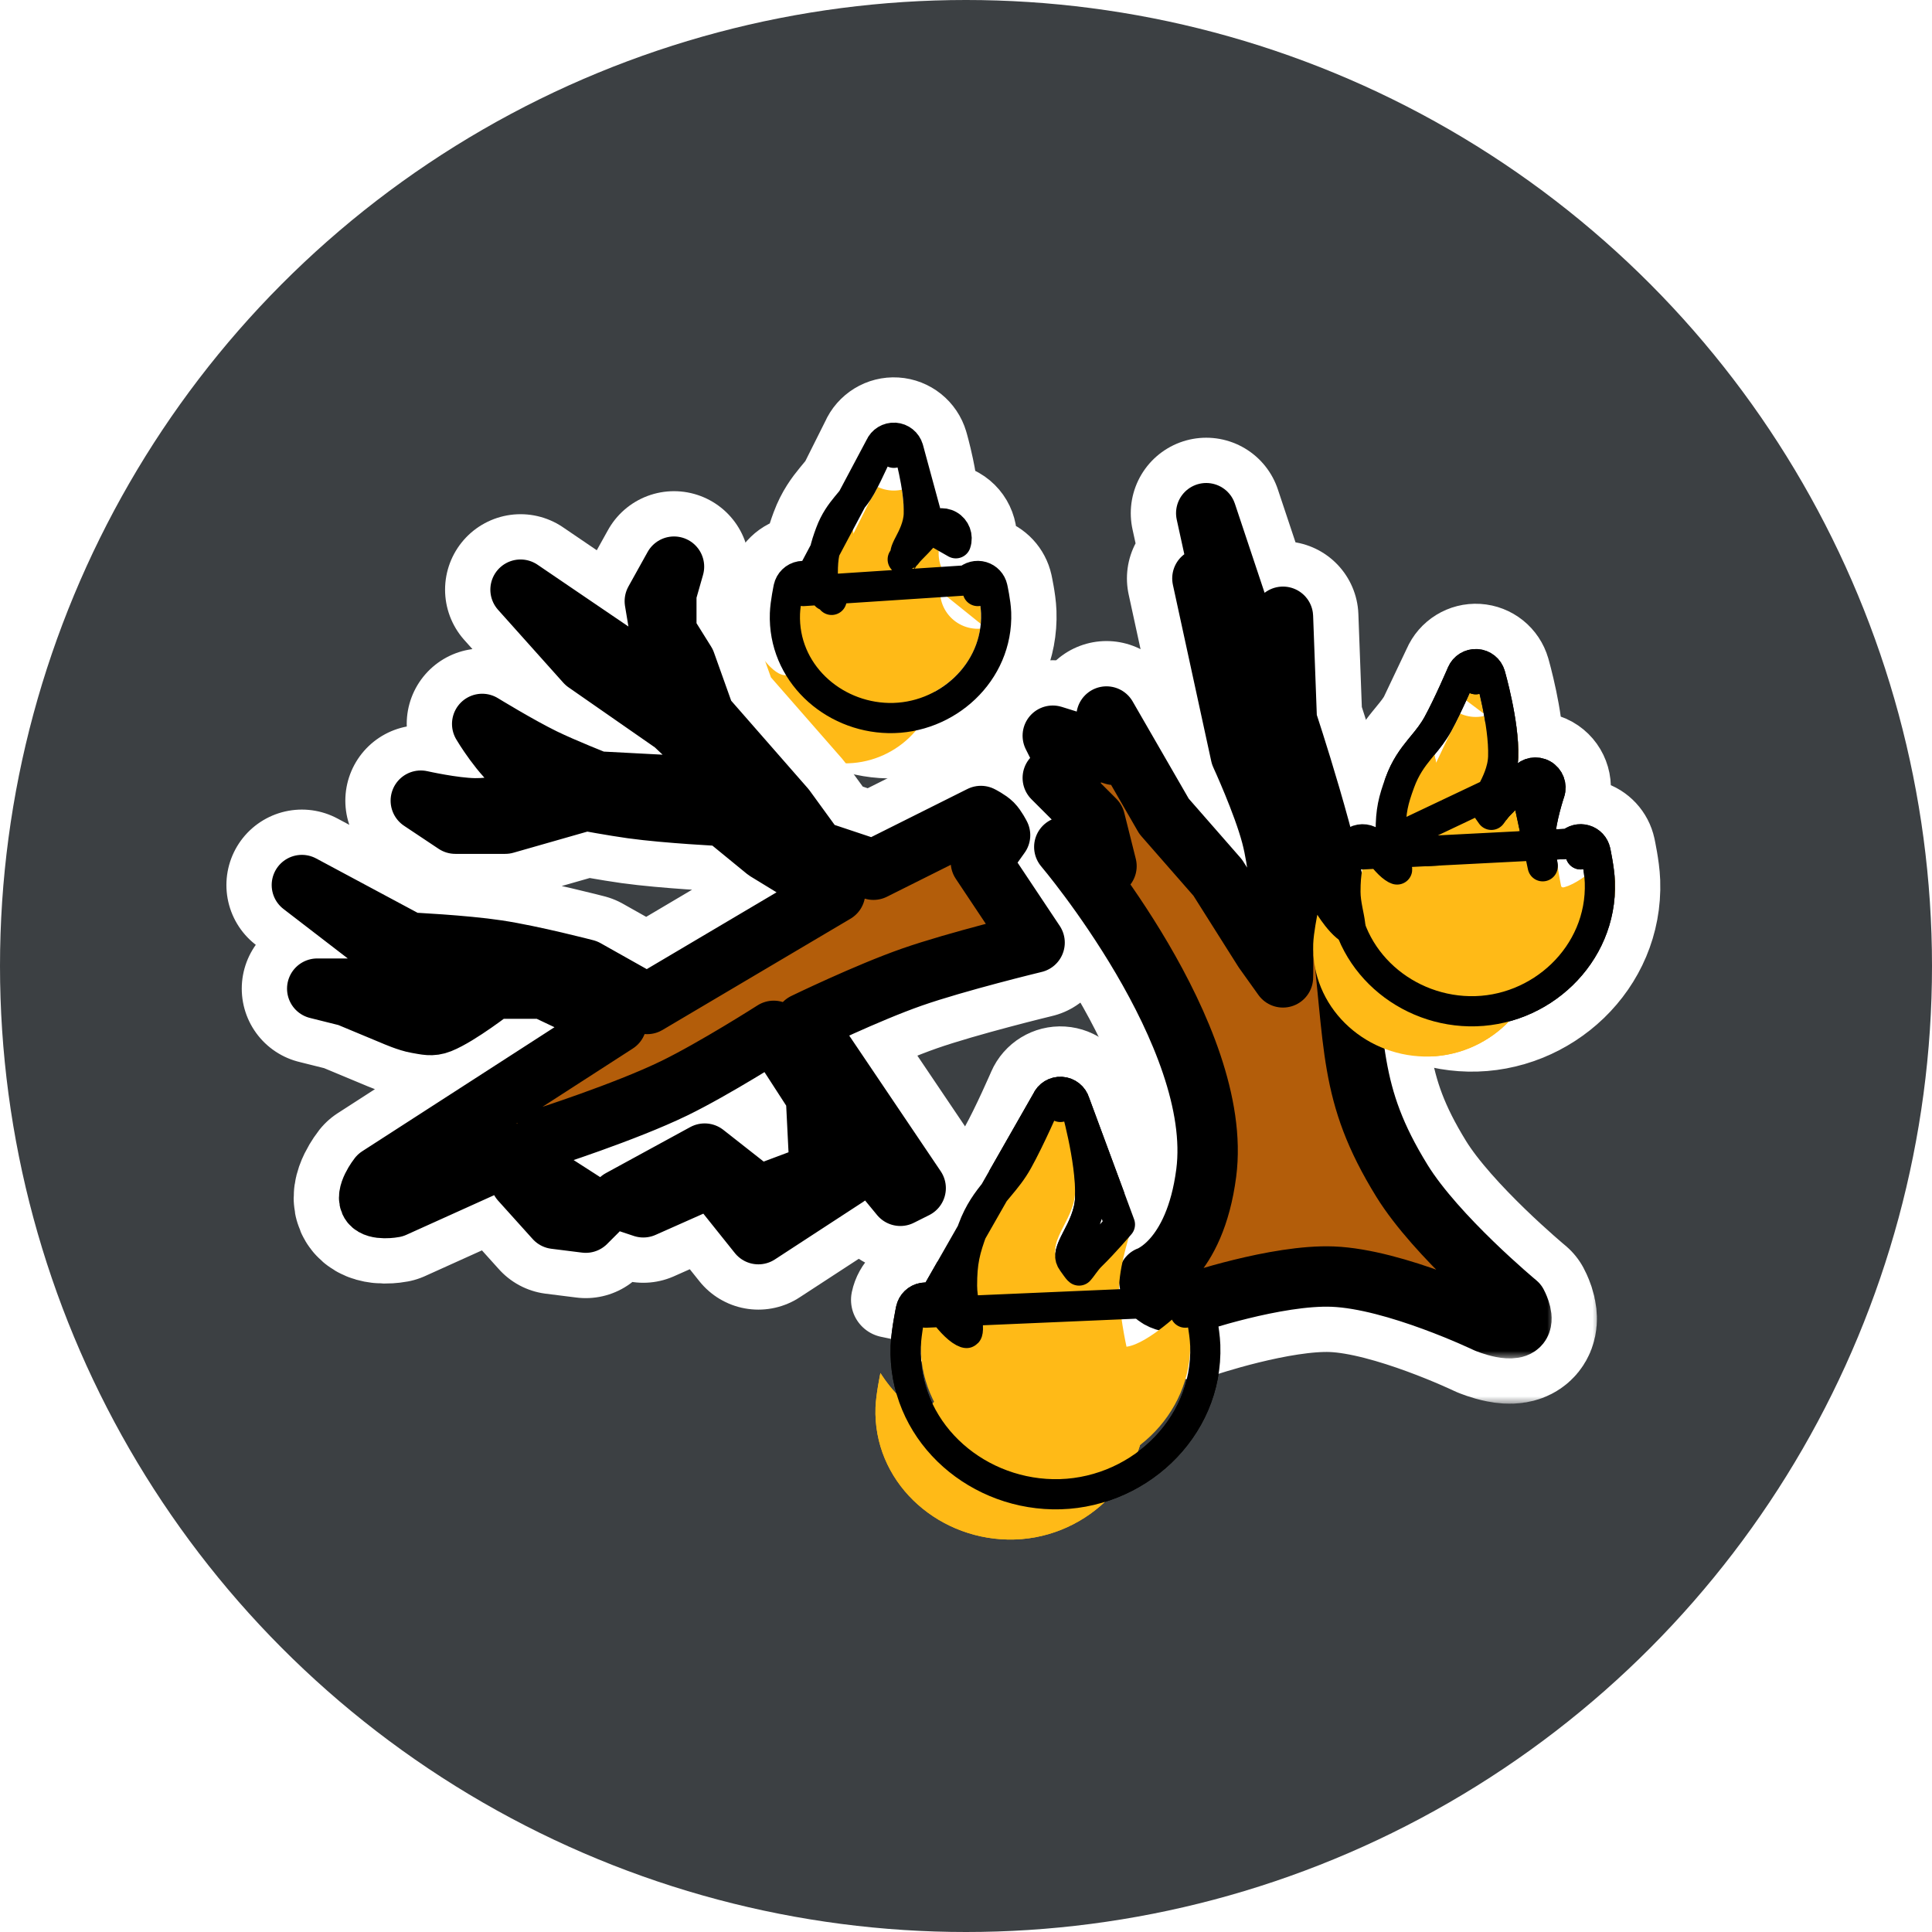 <svg width="128" height="128" viewBox="0 0 128 128" fill="none" xmlns="http://www.w3.org/2000/svg">
<circle cx="64" cy="64" r="64" fill="#3C4043"/>
<path d="M61.33 86.628L58.882 86.119C59.091 85.115 59.892 84.341 60.901 84.165C61.364 84.085 61.827 84.137 62.245 84.302C62.263 83.702 62.316 83.156 62.429 82.596C62.571 81.89 62.79 81.25 63.041 80.57C63.543 79.21 64.221 78.317 64.805 77.607C64.897 77.496 64.984 77.392 65.066 77.293C65.503 76.766 65.811 76.396 66.123 75.837C66.496 75.169 66.95 74.228 67.327 73.412C67.511 73.013 67.67 72.659 67.783 72.405C67.84 72.278 67.884 72.177 67.915 72.108L67.949 72.03L67.957 72.011L67.959 72.006L67.959 72.006L67.959 72.006L67.959 72.006C68.378 71.039 69.358 70.439 70.409 70.505C71.461 70.571 72.358 71.288 72.653 72.3L70.253 73C72.653 72.3 72.653 72.3 72.653 72.3L72.653 72.301L72.654 72.302L72.655 72.306L72.658 72.318L72.669 72.356C72.678 72.389 72.691 72.434 72.707 72.492C72.739 72.608 72.784 72.771 72.837 72.974C72.941 73.378 73.08 73.943 73.217 74.59C73.478 75.828 73.777 77.576 73.725 79.088C73.723 79.148 73.72 79.208 73.716 79.266C74.467 78.837 75.411 78.816 76.198 79.266C77.24 79.861 77.712 81.112 77.323 82.247C77.323 82.248 77.323 82.249 77.322 82.249M61.33 86.628L73.563 80.246C73.563 80.246 73.563 80.246 73.563 80.246C73.844 80.485 74.28 80.858 74.958 81.436M61.33 86.628C61.33 86.628 62.403 88.381 63.511 88.858M61.33 86.628C61.806 86.727 62.19 86.807 62.499 86.871M77.322 82.249L74.958 81.436M77.322 82.249L77.322 82.249C77.322 82.249 77.322 82.249 74.958 81.436M77.322 82.249L77.319 82.259L77.301 82.314C77.284 82.365 77.259 82.443 77.228 82.543C77.165 82.744 77.081 83.028 76.995 83.354C76.848 83.908 76.726 84.48 76.672 84.945M74.958 81.436C76.859 83.06 76.859 83.06 76.859 83.06L76.859 83.06L76.859 83.06L76.858 83.062L76.855 83.065L76.843 83.078L76.803 83.125C76.769 83.165 76.719 83.222 76.658 83.293C76.535 83.434 76.363 83.63 76.162 83.854C75.809 84.247 75.341 84.758 74.895 85.2C74.847 85.247 74.8 85.294 74.752 85.34C74.752 85.34 74.722 85.372 74.636 85.489C74.627 85.501 74.615 85.518 74.6 85.539C74.515 85.655 74.344 85.89 74.176 86.085C74.172 86.089 74.169 86.093 74.165 86.097C74.264 87.559 74.634 89.224 74.634 89.224M74.958 81.436C74.224 81.184 73.718 81.01 73.369 80.89M74.958 81.436L73.369 80.89M76.672 84.945C76.615 84.998 76.537 85.072 76.441 85.16C76.406 85.192 76.368 85.225 76.329 85.26C76.122 85.446 75.863 85.67 75.579 85.894C75.236 86.165 74.897 86.406 74.604 86.577C74.363 86.717 74.251 86.751 74.252 86.754C74.252 86.755 74.272 86.75 74.31 86.745L74.634 89.224M76.672 84.945C76.68 84.937 76.687 84.93 76.693 84.924C76.722 84.897 76.743 84.876 76.756 84.864L76.768 84.852L76.768 84.852C77.416 84.21 78.361 83.972 79.236 84.231C80.11 84.489 80.774 85.203 80.969 86.093L78.527 86.628C77.69 86.812 77.139 86.932 76.778 87.011C76.684 86.347 76.626 85.708 76.645 85.274C76.649 85.172 76.658 85.062 76.672 84.945ZM74.634 89.224C74.737 89.211 74.844 89.186 74.956 89.153C74.853 89.175 74.746 89.199 74.634 89.224ZM73.369 80.89C72.594 80.624 72.594 80.624 72.594 80.624L72.593 80.625L72.593 80.626L72.592 80.629L72.589 80.638L72.58 80.664C72.573 80.685 72.563 80.715 72.551 80.752C72.527 80.825 72.493 80.929 72.454 81.056C72.374 81.311 72.269 81.667 72.16 82.078C72.129 82.196 72.097 82.322 72.064 82.455M73.369 80.89L73.057 79.813L73.057 79.813L73.055 79.815L73.047 79.824L73.015 79.862C72.986 79.896 72.942 79.946 72.887 80.01C72.776 80.136 72.62 80.314 72.439 80.516C72.068 80.93 71.629 81.404 71.272 81.749C70.972 82.04 70.748 82.337 70.617 82.514C70.583 82.561 70.549 82.607 70.523 82.642C70.495 82.681 70.473 82.711 70.453 82.738C70.433 82.764 70.419 82.783 70.408 82.796L70.396 82.811C70.393 82.815 70.392 82.816 70.392 82.816L70.397 82.81C70.4 82.807 70.405 82.802 70.412 82.795C70.426 82.781 70.448 82.76 70.478 82.734C70.538 82.682 70.639 82.606 70.782 82.535C70.929 82.461 71.1 82.403 71.287 82.374C71.473 82.346 71.636 82.353 71.765 82.372C71.808 82.379 71.855 82.388 71.903 82.401C71.955 82.415 72.009 82.433 72.064 82.455M73.369 80.89C73.309 81.059 73.245 81.217 73.183 81.363C73.031 81.717 72.796 82.176 72.649 82.463C72.598 82.562 72.558 82.641 72.535 82.688C72.528 82.703 72.52 82.718 72.514 82.733C72.514 82.733 72.515 82.734 72.516 82.735C72.544 82.775 72.557 82.79 72.557 82.79C72.557 82.79 72.547 82.778 72.529 82.76C72.523 82.754 72.517 82.747 72.51 82.74C72.467 82.831 72.44 82.895 72.423 82.938C72.404 82.985 72.398 83.005 72.398 83.005C72.397 83.005 72.402 82.984 72.405 82.95C72.406 82.94 72.406 82.931 72.407 82.921C72.412 82.818 72.397 82.715 72.372 82.626M73.369 80.89L72.372 82.626M72.064 82.455C72.086 82.464 72.109 82.474 72.131 82.484C72.162 82.499 72.192 82.514 72.223 82.531C72.28 82.562 72.33 82.595 72.372 82.626M72.064 82.455C72.057 82.485 72.049 82.514 72.042 82.545C72.042 82.547 72.041 82.549 72.04 82.551M72.372 82.626L71.661 84.846C71.715 84.05 71.879 83.223 72.04 82.551M72.04 82.551L72.045 82.548L72.04 82.551ZM63.511 88.858L62.626 87.676C62.626 87.676 62.626 87.675 62.626 87.672M63.511 88.858C63.531 88.599 63.581 88.233 63.645 87.855C63.679 87.652 63.712 87.472 63.737 87.341C63.738 87.339 63.738 87.336 63.739 87.334C63.751 87.269 63.761 87.217 63.768 87.183L63.776 87.146L63.777 87.138L63.777 87.137C63.777 87.137 63.777 87.137 63.636 87.108C63.523 87.085 63.318 87.042 62.947 86.965M63.511 88.858L63.461 85.32L63.46 85.319L63.459 85.317L63.463 85.324C63.469 85.334 63.481 85.353 63.498 85.379C63.533 85.432 63.587 85.513 63.657 85.611C63.802 85.814 63.99 86.055 64.189 86.266C64.287 86.37 64.373 86.451 64.444 86.51C64.506 86.561 64.538 86.58 64.538 86.58C64.538 86.58 64.537 86.58 64.535 86.579C64.533 86.578 64.054 86.331 63.419 86.606C63.307 86.654 63.14 86.752 62.979 86.929C62.968 86.941 62.958 86.953 62.947 86.965M62.499 86.871C62.5 86.876 62.501 86.88 62.502 86.885C62.555 87.154 62.591 87.333 62.614 87.519C62.625 87.611 62.626 87.659 62.626 87.672M62.499 86.871C62.478 86.765 62.454 86.645 62.427 86.505C62.399 86.361 62.368 86.193 62.339 86.01L62.626 87.672M62.499 86.871C62.67 86.907 62.819 86.938 62.947 86.965M62.626 87.672C62.627 87.653 62.633 87.567 62.674 87.444C62.72 87.303 62.805 87.131 62.947 86.965" fill="#FFBA17" stroke="white" stroke-width="5" stroke-linejoin="round"/>
<g filter="url(#filter0_i_228_439)">
<path d="M61.005 89.237C61.036 88.377 61.33 86.966 61.33 86.966C61.33 86.966 63.076 89.816 64.412 89.237C65.801 88.636 64.737 86.694 64.737 85.181C64.737 83.731 64.902 83.085 65.386 81.774C66.108 79.82 67.291 79.213 68.306 77.394C69.15 75.882 70.253 73.338 70.253 73.338C70.253 73.338 71.308 76.952 71.227 79.341C71.159 81.311 69.112 82.66 70.253 84.208C70.6 84.678 70.811 85.093 71.389 85.181C72.191 85.303 72.433 84.443 73.011 83.883C73.855 83.067 74.958 81.774 74.958 81.774C74.958 81.774 74.213 83.942 74.147 85.506C74.081 87.069 74.634 89.562 74.634 89.562C76.1 89.37 78.527 86.966 78.527 86.966C78.527 86.966 78.821 88.305 78.852 89.166C79.03 94.11 74.713 98.099 69.766 97.998C64.921 97.899 60.831 94.08 61.005 89.237Z" fill="#FFBA17"/>
</g>
<path d="M61.33 86.966L60.351 86.762C60.434 86.361 60.755 86.051 61.158 85.981C61.562 85.91 61.968 86.094 62.182 86.443C62.182 86.443 62.182 86.443 62.182 86.443C62.182 86.443 62.182 86.443 62.182 86.443L62.182 86.443L62.183 86.444L62.184 86.446L62.195 86.463C62.205 86.48 62.222 86.505 62.244 86.539C62.288 86.606 62.354 86.704 62.437 86.821C62.606 87.057 62.837 87.356 63.097 87.633C63.367 87.918 63.622 88.131 63.834 88.242C63.944 88.301 64.003 88.313 64.027 88.314C64.09 88.285 64.093 88.272 64.097 88.257C64.098 88.254 64.098 88.252 64.099 88.25C64.124 88.172 64.144 88.004 64.103 87.673C64.073 87.428 64.022 87.176 63.963 86.88C63.943 86.778 63.922 86.672 63.9 86.558C63.82 86.148 63.737 85.662 63.737 85.181C63.737 84.417 63.78 83.822 63.899 83.229C64.017 82.642 64.202 82.093 64.448 81.428C64.865 80.297 65.422 79.556 65.964 78.898C66.045 78.798 66.126 78.702 66.205 78.607C66.648 78.076 67.049 77.595 67.433 76.906C67.835 76.185 68.309 75.2 68.688 74.379C68.876 73.972 69.039 73.611 69.154 73.352C69.211 73.223 69.257 73.119 69.288 73.048L69.324 72.967L69.333 72.946L69.335 72.941L69.335 72.94L69.336 72.94L61.33 86.966ZM61.33 86.966C60.351 86.762 60.351 86.762 60.351 86.762L60.351 86.762L60.351 86.763L60.35 86.764L60.35 86.768L60.347 86.781L60.337 86.831C60.328 86.874 60.316 86.935 60.301 87.011C60.272 87.162 60.233 87.374 60.193 87.613C60.115 88.079 60.024 88.701 60.006 89.201C59.81 94.675 64.418 98.889 69.746 98.998C75.207 99.109 80.052 94.705 79.851 89.13C79.833 88.628 79.742 88.021 79.663 87.571C79.623 87.34 79.583 87.137 79.554 86.991C79.539 86.918 79.527 86.86 79.519 86.819L79.508 86.771L79.505 86.757L79.505 86.754L79.504 86.752L79.504 86.752L79.504 86.752C79.504 86.752 79.504 86.752 78.527 86.966L79.504 86.752C79.426 86.396 79.16 86.11 78.811 86.007C78.461 85.903 78.083 85.999 77.824 86.255L77.823 86.255L61.33 86.966ZM71.213 73.057L70.253 73.338C71.213 73.057 71.213 73.058 71.213 73.058L71.213 73.058L71.213 73.059L71.214 73.061L71.217 73.071L71.227 73.105C71.235 73.134 71.247 73.176 71.262 73.231C71.292 73.339 71.334 73.495 71.385 73.689C71.485 74.076 71.618 74.618 71.749 75.237C72.005 76.454 72.271 78.053 72.226 79.375C72.19 80.435 71.695 81.386 71.356 82.035C71.293 82.158 71.234 82.27 71.186 82.37C71.007 82.739 70.926 82.976 70.91 83.158C70.899 83.291 70.917 83.423 71.058 83.614C71.107 83.681 71.153 83.745 71.193 83.802L71.207 83.822C71.243 83.872 71.273 83.915 71.304 83.957C71.372 84.05 71.417 84.105 71.452 84.141C71.47 84.16 71.482 84.17 71.49 84.176C71.5 84.165 71.513 84.151 71.527 84.134C71.59 84.061 71.647 83.984 71.731 83.87C71.758 83.832 71.788 83.791 71.823 83.745C71.945 83.579 72.109 83.365 72.316 83.165C72.711 82.782 73.179 82.276 73.556 81.855C73.743 81.647 73.904 81.463 74.018 81.332C74.075 81.267 74.121 81.214 74.151 81.179L74.186 81.138L74.195 81.128L74.197 81.125L74.197 81.125L74.198 81.125L71.213 73.057ZM71.213 73.057C71.095 72.653 70.736 72.366 70.316 72.34C69.895 72.313 69.503 72.553 69.336 72.94L71.213 73.057ZM64.039 88.314C64.039 88.314 64.037 88.315 64.03 88.314C64.036 88.313 64.039 88.313 64.039 88.314Z" stroke="black" stroke-width="2" stroke-linejoin="round"/>
<path d="M53.092 36.661C52.993 36.667 52.893 36.678 52.793 36.695C51.783 36.871 50.983 37.645 50.774 38.649L53.136 39.14C50.774 38.649 50.774 38.649 50.774 38.649L50.774 38.649L50.774 38.65L50.773 38.651L50.773 38.656L50.77 38.668L50.762 38.708C50.755 38.741 50.746 38.787 50.735 38.843C50.714 38.956 50.685 39.112 50.655 39.291C50.601 39.613 50.522 40.132 50.505 40.595C50.332 45.425 54.376 48.98 58.84 49.071C63.452 49.166 67.672 45.448 67.495 40.547C67.478 40.077 67.397 39.567 67.342 39.251C67.312 39.076 67.282 38.924 67.26 38.815C67.249 38.759 67.24 38.714 67.233 38.682L67.225 38.642L67.222 38.63L67.221 38.626L67.221 38.625L67.221 38.624L67.221 38.624C67.221 38.623 67.221 38.623 64.778 39.158L67.221 38.623C67.025 37.733 66.361 37.019 65.487 36.761C65.223 36.683 64.953 36.65 64.687 36.66C64.687 36.659 64.688 36.658 64.688 36.657C64.707 36.594 64.723 36.546 64.733 36.515L64.743 36.483L64.744 36.482C64.744 36.482 64.744 36.482 64.744 36.481C64.744 36.481 64.744 36.481 64.744 36.481L64.745 36.48L64.745 36.479C64.745 36.479 64.745 36.479 64.745 36.479C65.133 35.344 64.661 34.093 63.62 33.498C63.221 33.271 62.783 33.164 62.35 33.169C62.291 32.335 62.141 31.509 62.012 30.899C61.917 30.449 61.821 30.057 61.748 29.777C61.711 29.636 61.68 29.521 61.658 29.44C61.646 29.399 61.637 29.366 61.63 29.343L61.622 29.314L61.62 29.305L61.619 29.302L61.618 29.301L61.618 29.3C61.618 29.3 61.618 29.3 59.218 30L61.618 29.3C61.323 28.288 60.426 27.571 59.374 27.505C58.323 27.439 57.343 28.039 56.924 29.006L56.924 29.006M53.092 36.661L56.924 29.006M53.092 36.661C53.11 36.537 53.131 36.413 53.156 36.287C53.265 35.747 53.431 35.268 53.602 34.803C53.986 33.764 54.508 33.081 54.924 32.575C54.992 32.493 55.053 32.419 55.11 32.35C55.4 32.001 55.556 31.813 55.727 31.507C55.961 31.087 56.255 30.478 56.507 29.933C56.629 29.669 56.734 29.435 56.809 29.267C56.846 29.183 56.876 29.116 56.896 29.071L56.918 29.02L56.923 29.008L56.924 29.006L56.924 29.006" fill="#FFBA17" stroke="white" stroke-width="5" stroke-linejoin="round"/>
<g filter="url(#filter1_i_228_439)">
<path d="M53.004 40.684C53.024 40.106 53.222 39.158 53.222 39.158C53.222 39.158 54.395 41.074 55.293 40.684C56.226 40.28 55.511 38.976 55.511 37.959C55.511 36.984 55.622 36.55 55.947 35.669C56.432 34.356 57.227 33.948 57.91 32.726C58.477 31.71 59.218 30 59.218 30C59.218 30 59.927 32.429 59.872 34.034C59.827 35.358 58.451 36.265 59.218 37.305C59.451 37.621 59.593 37.9 59.981 37.959C60.52 38.041 60.683 37.463 61.072 37.087C61.638 36.538 62.38 35.669 62.38 35.669C62.38 35.669 61.879 37.126 61.835 38.177C61.79 39.228 62.162 40.903 62.162 40.903C63.147 40.774 64.778 39.158 64.778 39.158C64.778 39.158 64.975 40.058 64.996 40.637C65.116 43.959 62.215 46.64 58.891 46.572C55.635 46.505 52.887 43.939 53.004 40.684Z" fill="#FFBA17"/>
</g>
<path d="M53.222 39.158L52.243 38.954C52.326 38.553 52.646 38.243 53.05 38.173C53.454 38.103 53.859 38.286 54.074 38.635C54.074 38.635 54.074 38.635 54.074 38.636L54.074 38.636L54.08 38.645C54.086 38.655 54.096 38.67 54.11 38.691C54.138 38.734 54.179 38.796 54.233 38.87C54.341 39.021 54.487 39.21 54.648 39.381C54.675 39.41 54.701 39.437 54.727 39.462C54.711 39.374 54.693 39.281 54.672 39.175C54.657 39.105 54.642 39.029 54.626 38.946C54.573 38.669 54.511 38.316 54.511 37.959C54.511 37.433 54.541 37.01 54.627 36.582C54.711 36.162 54.843 35.773 55.009 35.323C55.308 34.513 55.709 33.982 56.082 33.528C56.139 33.459 56.195 33.392 56.248 33.328C56.545 32.971 56.794 32.672 57.037 32.238C57.301 31.765 57.614 31.113 57.869 30.562C57.995 30.29 58.103 30.049 58.18 29.877C58.218 29.79 58.249 29.721 58.269 29.674L58.293 29.62L58.299 29.606L58.3 29.603L58.3 29.602L58.301 29.602L53.222 39.158ZM53.222 39.158C52.243 38.954 52.243 38.955 52.243 38.955L52.243 38.955L52.242 38.955L52.242 38.956L52.242 38.959L52.24 38.968L52.233 39.003C52.227 39.032 52.218 39.075 52.209 39.127C52.188 39.23 52.162 39.375 52.134 39.539C52.081 39.853 52.017 40.29 52.004 40.649C51.865 44.533 55.131 47.495 58.871 47.572C62.71 47.65 66.139 44.554 65.996 40.601C65.983 40.239 65.918 39.814 65.865 39.509C65.837 39.35 65.81 39.21 65.79 39.111C65.78 39.06 65.771 39.02 65.765 38.992L65.758 38.958L65.756 38.949L65.755 38.946L65.755 38.945L65.755 38.944L65.755 38.944C65.755 38.944 65.755 38.944 64.778 39.158L65.755 38.944C65.677 38.588 65.411 38.302 65.062 38.199C64.712 38.096 64.334 38.191 64.075 38.448L64.075 38.448L53.222 39.158ZM60.178 29.72L59.218 30C60.178 29.72 60.178 29.72 60.178 29.72L60.178 29.72L60.178 29.721L60.179 29.723L60.181 29.73L60.188 29.754C60.194 29.774 60.202 29.803 60.212 29.84C60.233 29.915 60.262 30.021 60.296 30.153C60.364 30.417 60.455 30.787 60.544 31.209C60.718 32.031 60.903 33.138 60.872 34.068C60.844 34.865 60.466 35.586 60.242 36.015C60.202 36.09 60.167 36.157 60.14 36.213C60.023 36.455 59.992 36.568 59.987 36.628C59.986 36.629 59.986 36.63 59.986 36.631C59.984 36.641 59.981 36.655 60.023 36.711C60.031 36.723 60.04 36.734 60.048 36.746C60.13 36.638 60.24 36.5 60.376 36.368C60.633 36.119 60.941 35.786 61.194 35.505C61.318 35.366 61.425 35.244 61.501 35.157C61.539 35.113 61.569 35.079 61.589 35.055L61.612 35.028L61.618 35.022L61.619 35.02L61.619 35.02L60.178 29.72ZM60.178 29.72C60.06 29.315 59.701 29.028 59.281 29.002M60.178 29.72L59.281 29.002M59.281 29.002C58.86 28.976 58.468 29.216 58.301 29.602L59.281 29.002ZM55.096 39.744C55.096 39.744 55.095 39.744 55.094 39.743L55.096 39.744ZM59.807 37.062C59.807 37.062 59.807 37.061 59.808 37.06C59.807 37.061 59.807 37.062 59.807 37.062ZM62.876 34.801C62.459 34.563 61.931 34.655 61.619 35.02L63.326 35.994L63.326 35.994C63.326 35.994 63.326 35.994 63.326 35.994C63.481 35.54 63.293 35.039 62.876 34.801Z" stroke="black" stroke-width="2" stroke-linejoin="round"/>
<path d="M90.67 54.135C90.404 54.093 90.128 54.093 89.853 54.141C88.839 54.315 88.035 55.093 87.828 56.102L90.277 56.604C87.828 56.102 87.828 56.102 87.828 56.102L87.828 56.102L87.828 56.103L87.828 56.104L87.827 56.109L87.824 56.123L87.814 56.171C87.806 56.212 87.795 56.268 87.782 56.338C87.756 56.476 87.72 56.669 87.684 56.888C87.617 57.293 87.525 57.912 87.506 58.45C87.305 64.117 92.001 68.388 97.312 68.498C102.79 68.611 107.699 64.143 107.494 58.389C107.475 57.845 107.381 57.238 107.313 56.842C107.276 56.628 107.241 56.441 107.214 56.307C107.201 56.24 107.189 56.185 107.181 56.145L107.171 56.098L107.168 56.084L107.167 56.079L107.167 56.078L107.167 56.077L107.167 56.077C107.167 56.077 107.167 56.077 104.723 56.604L107.167 56.077C106.973 55.181 106.305 54.463 105.426 54.205C104.855 54.038 104.253 54.082 103.724 54.313C103.755 54.178 103.789 54.04 103.824 53.903C103.895 53.631 103.964 53.394 104.016 53.227C104.041 53.144 104.062 53.079 104.076 53.037L104.09 52.993L104.092 52.986C104.092 52.986 104.092 52.986 104.093 52.986L104.093 52.986L104.093 52.985C104.093 52.985 104.093 52.985 104.093 52.984C104.478 51.847 103.999 50.596 102.953 50.006C102.37 49.678 101.703 49.606 101.093 49.765C101.079 48.546 100.852 47.23 100.655 46.284C100.539 45.727 100.421 45.241 100.332 44.893C100.287 44.718 100.249 44.577 100.222 44.477C100.208 44.427 100.197 44.387 100.189 44.359L100.18 44.325L100.177 44.314L100.176 44.311L100.175 44.309L100.175 44.309C100.175 44.309 100.175 44.308 97.773 45L100.175 44.308C99.882 43.292 98.982 42.57 97.927 42.505C96.872 42.439 95.89 43.045 95.474 44.017C95.474 44.017 95.474 44.017 95.474 44.017M90.67 54.135L95.474 44.017M90.67 54.135C90.746 53.101 90.959 52.36 91.335 51.328C91.777 50.116 92.375 49.319 92.877 48.7C92.957 48.602 93.031 48.511 93.1 48.427C93.466 47.98 93.703 47.692 93.947 47.248C94.254 46.691 94.63 45.9 94.946 45.207C95.1 44.869 95.233 44.569 95.327 44.354C95.374 44.247 95.412 44.161 95.437 44.103L95.465 44.037L95.472 44.021L95.474 44.017L95.474 44.017" fill="#FFBA17" stroke="white" stroke-width="5" stroke-linejoin="round"/>
<g filter="url(#filter2_i_228_439)">
<path d="M90.004 58.538C90.03 57.806 90.277 56.604 90.277 56.604C90.277 56.604 91.743 59.032 92.866 58.538C94.033 58.026 93.139 56.373 93.139 55.085C93.139 53.85 93.277 53.3 93.684 52.184C94.29 50.52 95.284 50.002 96.137 48.454C96.846 47.166 97.773 45 97.773 45C97.773 45 98.659 48.078 98.59 50.111C98.534 51.789 96.814 52.938 97.773 54.256C98.064 54.656 98.242 55.01 98.727 55.085C99.4 55.189 99.603 54.456 100.089 53.98C100.798 53.284 101.725 52.184 101.725 52.184C101.725 52.184 101.099 54.03 101.043 55.361C100.988 56.693 101.452 58.815 101.452 58.815C102.684 58.652 104.723 56.604 104.723 56.604C104.723 56.604 104.969 57.745 104.996 58.478C105.145 62.688 101.518 66.084 97.364 65.998C93.294 65.914 89.859 62.662 90.004 58.538Z" fill="#FFBA17"/>
</g>
<path d="M90.277 56.604L89.297 56.403C89.38 56 89.702 55.689 90.107 55.619C90.513 55.549 90.919 55.735 91.132 56.086C91.132 56.086 91.132 56.086 91.132 56.086C91.132 56.086 91.132 56.087 91.133 56.087L91.133 56.087C91.133 56.087 91.133 56.087 91.133 56.087L91.134 56.088L91.142 56.102C91.151 56.116 91.164 56.137 91.182 56.165C91.218 56.221 91.272 56.302 91.341 56.4C91.48 56.597 91.67 56.847 91.883 57.075C92.104 57.313 92.305 57.48 92.46 57.563C92.462 57.563 92.463 57.564 92.464 57.565C92.469 57.496 92.467 57.387 92.447 57.223C92.422 57.02 92.382 56.812 92.332 56.562C92.315 56.475 92.297 56.382 92.278 56.283C92.211 55.933 92.139 55.508 92.139 55.085C92.139 53.707 92.308 53.039 92.745 51.841C93.103 50.857 93.582 50.211 94.042 49.645C94.111 49.559 94.179 49.477 94.246 49.396C94.618 48.943 94.945 48.545 95.261 47.971C95.596 47.363 95.992 46.528 96.311 45.829C96.469 45.483 96.605 45.177 96.701 44.957C96.749 44.847 96.787 44.759 96.814 44.699L96.843 44.63L96.851 44.612L96.853 44.608L96.853 44.607L96.853 44.607C96.853 44.607 96.853 44.607 96.853 44.607C97.019 44.218 97.412 43.976 97.834 44.002C98.257 44.028 98.617 44.317 98.734 44.723L97.773 45C98.734 44.723 98.734 44.723 98.734 44.724L98.734 44.724L98.734 44.725L98.735 44.727L98.737 44.735L98.745 44.764C98.752 44.79 98.762 44.826 98.775 44.873C98.8 44.965 98.836 45.099 98.879 45.265C98.964 45.596 99.076 46.059 99.186 46.59C99.402 47.627 99.628 49.003 99.59 50.145C99.558 51.083 99.124 51.927 98.84 52.477C98.788 52.579 98.741 52.671 98.702 52.751C98.553 53.062 98.495 53.245 98.484 53.374C98.477 53.455 98.484 53.534 98.581 53.667C98.623 53.726 98.663 53.782 98.697 53.83C98.701 53.836 98.704 53.841 98.708 53.846C98.738 53.89 98.763 53.925 98.788 53.96C98.795 53.969 98.801 53.978 98.807 53.986C98.828 53.958 98.851 53.926 98.878 53.889C98.901 53.857 98.928 53.82 98.959 53.778C99.062 53.636 99.206 53.446 99.389 53.266C99.717 52.944 100.107 52.516 100.424 52.158C100.58 51.982 100.715 51.826 100.81 51.715C100.858 51.659 100.896 51.615 100.922 51.585L100.951 51.55L100.958 51.542L100.96 51.54L100.96 51.539L90.277 56.604ZM90.277 56.604C89.297 56.403 89.297 56.403 89.297 56.403L89.297 56.404L89.297 56.404L89.297 56.405L89.296 56.408L89.294 56.42L89.285 56.463C89.278 56.5 89.268 56.552 89.256 56.617C89.231 56.747 89.198 56.928 89.164 57.133C89.098 57.53 89.02 58.068 89.005 58.503C88.837 63.244 92.777 66.904 97.343 66.998C102.027 67.095 106.167 63.27 105.995 58.442C105.979 58.005 105.901 57.481 105.835 57.097C105.801 56.898 105.767 56.724 105.743 56.599C105.73 56.537 105.72 56.486 105.713 56.451L105.704 56.41L105.701 56.398L105.701 56.395L105.701 56.394L105.7 56.394L105.7 56.393C105.7 56.393 105.7 56.393 104.723 56.604L105.7 56.393C105.623 56.035 105.356 55.748 105.004 55.645C104.653 55.542 104.273 55.639 104.014 55.899L104.014 55.899L90.277 56.604ZM102.209 57.393C102.104 56.716 102.02 55.953 102.042 55.403C102.066 54.847 102.214 54.136 102.373 53.525C102.45 53.228 102.526 52.97 102.582 52.786C102.61 52.695 102.633 52.623 102.649 52.574L102.667 52.52L102.671 52.507L102.672 52.505L102.672 52.505L102.672 52.505C102.826 52.049 102.635 51.549 102.216 51.313C101.797 51.077 101.27 51.172 100.96 51.539L102.209 57.393ZM92.555 57.604C92.559 57.605 92.562 57.605 92.562 57.605C92.562 57.606 92.56 57.605 92.555 57.604Z" stroke="black" stroke-width="2" stroke-linejoin="round"/>
<mask id="path-11-outside-1_228_439" maskUnits="userSpaceOnUse" x="14" y="28" width="92" height="65" fill="black">
<rect fill="white" x="14" y="28" width="92" height="65"/>
<path d="M25.083 77.954C25.083 77.954 24.13 79.164 24.575 79.733C24.947 80.208 26.1 79.987 26.1 79.987L33.979 76.429L34.487 78.208L36.775 80.749L38.808 81.004L39.571 80.241L36.012 77.954V75.412C36.012 75.412 41.404 73.686 44.654 72.108C47.334 70.807 51.262 68.296 51.262 68.296L54.058 72.616L54.312 77.7L50.245 79.225L46.687 76.429L41.096 79.479L42.621 79.987L47.196 77.954L50.245 81.766L56.091 77.954V74.904L59.65 79.225L60.666 78.716L53.295 67.787C53.295 67.787 57.434 65.779 60.412 64.737C63.39 63.695 68.545 62.45 68.545 62.45L64.987 57.112L66.258 55.333C66.258 55.333 65.998 54.819 65.749 54.571C65.501 54.322 64.987 54.062 64.987 54.062L57.87 57.621L54.058 56.35L52.025 53.554L46.687 47.454L45.416 43.896L44.146 41.862V39.321L44.654 37.542L43.383 39.829L43.891 42.879L45.162 44.658L45.416 46.437L40.841 43.387L34.487 39.067L38.808 43.896L44.654 47.962L49.229 52.283L39.571 51.775C39.571 51.775 37.371 50.912 36.012 50.25C34.374 49.451 31.946 47.962 31.946 47.962C31.946 47.962 33.219 50.12 34.487 51.012C35.543 51.755 37.537 52.283 37.537 52.283C37.537 52.283 33.87 53.591 31.437 53.554C30.034 53.532 27.879 53.046 27.879 53.046L30.167 54.571H33.471L38.808 53.046C38.808 53.046 40.662 53.388 41.858 53.554C44.226 53.882 47.958 54.062 47.958 54.062L50.754 56.35L55.329 59.146L42.875 66.516L38.808 64.229C38.808 64.229 35.272 63.307 32.962 62.958C30.697 62.616 27.117 62.45 27.117 62.45L20 58.637L26.608 63.721L31.437 64.991L27.117 66.516L24.575 65.5H21.017L23.05 66.008L26.1 67.279C26.1 67.279 27.029 67.688 27.625 67.787C28.221 67.886 28.597 68.008 29.15 67.787C30.421 67.279 32.708 65.5 32.708 65.5H36.012L40.841 67.787L25.083 77.954Z"/>
<path d="M78.899 86.358C78.899 86.358 76.873 86.495 76.358 85.595C76.154 85.24 76.104 84.579 76.104 84.579C76.104 84.579 79.154 83.562 79.916 77.716C81.106 68.592 70.512 56.112 70.512 56.112L73.308 57.383L72.545 54.333L69.749 51.537L71.02 51.283L69.749 48.742L73.816 50.012L73.308 47.471L77.12 54.079L80.678 58.146L83.728 62.975L84.999 64.754C84.999 64.754 85.175 58.913 84.237 55.35C83.669 53.193 82.204 50.012 82.204 50.012L79.662 38.321L81.695 42.133L79.916 34L82.712 42.387L83.728 46.962L84.999 40.862L85.254 47.725C85.254 47.725 88.25 56.704 88.812 61.196C89.828 69.329 89.29 72.405 92.878 78.225C95.164 81.93 100.503 86.358 100.503 86.358C100.503 86.358 100.936 87.155 100.757 87.629C100.442 88.464 98.47 87.629 98.47 87.629C98.47 87.629 92.445 84.743 88.303 84.579C84.569 84.43 78.899 86.358 78.899 86.358Z"/>
</mask>
<path d="M25.083 77.954C25.083 77.954 24.13 79.164 24.575 79.733C24.947 80.208 26.1 79.987 26.1 79.987L33.979 76.429L34.487 78.208L36.775 80.749L38.808 81.004L39.571 80.241L36.012 77.954V75.412C36.012 75.412 41.404 73.686 44.654 72.108C47.334 70.807 51.262 68.296 51.262 68.296L54.058 72.616L54.312 77.7L50.245 79.225L46.687 76.429L41.096 79.479L42.621 79.987L47.196 77.954L50.245 81.766L56.091 77.954V74.904L59.65 79.225L60.666 78.716L53.295 67.787C53.295 67.787 57.434 65.779 60.412 64.737C63.39 63.695 68.545 62.45 68.545 62.45L64.987 57.112L66.258 55.333C66.258 55.333 65.998 54.819 65.749 54.571C65.501 54.322 64.987 54.062 64.987 54.062L57.87 57.621L54.058 56.35L52.025 53.554L46.687 47.454L45.416 43.896L44.146 41.862V39.321L44.654 37.542L43.383 39.829L43.891 42.879L45.162 44.658L45.416 46.437L40.841 43.387L34.487 39.067L38.808 43.896L44.654 47.962L49.229 52.283L39.571 51.775C39.571 51.775 37.371 50.912 36.012 50.25C34.374 49.451 31.946 47.962 31.946 47.962C31.946 47.962 33.219 50.12 34.487 51.012C35.543 51.755 37.537 52.283 37.537 52.283C37.537 52.283 33.87 53.591 31.437 53.554C30.034 53.532 27.879 53.046 27.879 53.046L30.167 54.571H33.471L38.808 53.046C38.808 53.046 40.662 53.388 41.858 53.554C44.226 53.882 47.958 54.062 47.958 54.062L50.754 56.35L55.329 59.146L42.875 66.516L38.808 64.229C38.808 64.229 35.272 63.307 32.962 62.958C30.697 62.616 27.117 62.45 27.117 62.45L20 58.637L26.608 63.721L31.437 64.991L27.117 66.516L24.575 65.5H21.017L23.05 66.008L26.1 67.279C26.1 67.279 27.029 67.688 27.625 67.787C28.221 67.886 28.597 68.008 29.15 67.787C30.421 67.279 32.708 65.5 32.708 65.5H36.012L40.841 67.787L25.083 77.954Z" fill="#B35D0A"/>
<path d="M78.899 86.358C78.899 86.358 76.873 86.495 76.358 85.595C76.154 85.24 76.104 84.579 76.104 84.579C76.104 84.579 79.154 83.562 79.916 77.716C81.106 68.592 70.512 56.112 70.512 56.112L73.308 57.383L72.545 54.333L69.749 51.537L71.02 51.283L69.749 48.742L73.816 50.012L73.308 47.471L77.12 54.079L80.678 58.146L83.728 62.975L84.999 64.754C84.999 64.754 85.175 58.913 84.237 55.35C83.669 53.193 82.204 50.012 82.204 50.012L79.662 38.321L81.695 42.133L79.916 34L82.712 42.387L83.728 46.962L84.999 40.862L85.254 47.725C85.254 47.725 88.25 56.704 88.812 61.196C89.828 69.329 89.29 72.405 92.878 78.225C95.164 81.93 100.503 86.358 100.503 86.358C100.503 86.358 100.936 87.155 100.757 87.629C100.442 88.464 98.47 87.629 98.47 87.629C98.47 87.629 92.445 84.743 88.303 84.579C84.569 84.43 78.899 86.358 78.899 86.358Z" fill="#B35D0A"/>
<path d="M25.083 77.954C25.083 77.954 24.13 79.164 24.575 79.733C24.947 80.208 26.1 79.987 26.1 79.987L33.979 76.429L34.487 78.208L36.775 80.749L38.808 81.004L39.571 80.241L36.012 77.954V75.412C36.012 75.412 41.404 73.686 44.654 72.108C47.334 70.807 51.262 68.296 51.262 68.296L54.058 72.616L54.312 77.7L50.245 79.225L46.687 76.429L41.096 79.479L42.621 79.987L47.196 77.954L50.245 81.766L56.091 77.954V74.904L59.65 79.225L60.666 78.716L53.295 67.787C53.295 67.787 57.434 65.779 60.412 64.737C63.39 63.695 68.545 62.45 68.545 62.45L64.987 57.112L66.258 55.333C66.258 55.333 65.998 54.819 65.749 54.571C65.501 54.322 64.987 54.062 64.987 54.062L57.87 57.621L54.058 56.35L52.025 53.554L46.687 47.454L45.416 43.896L44.146 41.862V39.321L44.654 37.542L43.383 39.829L43.891 42.879L45.162 44.658L45.416 46.437L40.841 43.387L34.487 39.067L38.808 43.896L44.654 47.962L49.229 52.283L39.571 51.775C39.571 51.775 37.371 50.912 36.012 50.25C34.374 49.451 31.946 47.962 31.946 47.962C31.946 47.962 33.219 50.12 34.487 51.012C35.543 51.755 37.537 52.283 37.537 52.283C37.537 52.283 33.87 53.591 31.437 53.554C30.034 53.532 27.879 53.046 27.879 53.046L30.167 54.571H33.471L38.808 53.046C38.808 53.046 40.662 53.388 41.858 53.554C44.226 53.882 47.958 54.062 47.958 54.062L50.754 56.35L55.329 59.146L42.875 66.516L38.808 64.229C38.808 64.229 35.272 63.307 32.962 62.958C30.697 62.616 27.117 62.45 27.117 62.45L20 58.637L26.608 63.721L31.437 64.991L27.117 66.516L24.575 65.5H21.017L23.05 66.008L26.1 67.279C26.1 67.279 27.029 67.688 27.625 67.787C28.221 67.886 28.597 68.008 29.15 67.787C30.421 67.279 32.708 65.5 32.708 65.5H36.012L40.841 67.787L25.083 77.954Z" stroke="white" stroke-width="10" stroke-linecap="round" stroke-linejoin="round" mask="url(#path-11-outside-1_228_439)"/>
<path d="M78.899 86.358C78.899 86.358 76.873 86.495 76.358 85.595C76.154 85.24 76.104 84.579 76.104 84.579C76.104 84.579 79.154 83.562 79.916 77.716C81.106 68.592 70.512 56.112 70.512 56.112L73.308 57.383L72.545 54.333L69.749 51.537L71.02 51.283L69.749 48.742L73.816 50.012L73.308 47.471L77.12 54.079L80.678 58.146L83.728 62.975L84.999 64.754C84.999 64.754 85.175 58.913 84.237 55.35C83.669 53.193 82.204 50.012 82.204 50.012L79.662 38.321L81.695 42.133L79.916 34L82.712 42.387L83.728 46.962L84.999 40.862L85.254 47.725C85.254 47.725 88.25 56.704 88.812 61.196C89.828 69.329 89.29 72.405 92.878 78.225C95.164 81.93 100.503 86.358 100.503 86.358C100.503 86.358 100.936 87.155 100.757 87.629C100.442 88.464 98.47 87.629 98.47 87.629C98.47 87.629 92.445 84.743 88.303 84.579C84.569 84.43 78.899 86.358 78.899 86.358Z" stroke="white" stroke-width="10" stroke-linecap="round" stroke-linejoin="round" mask="url(#path-11-outside-1_228_439)"/>
<path d="M25.083 77.954C25.083 77.954 24.13 79.164 24.575 79.733C24.947 80.208 26.1 79.987 26.1 79.987L33.979 76.429L34.487 78.208L36.775 80.749L38.808 81.004L39.571 80.241L36.012 77.954V75.412C36.012 75.412 41.404 73.686 44.654 72.108C47.334 70.807 51.262 68.296 51.262 68.296L54.058 72.616L54.312 77.7L50.245 79.225L46.687 76.429L41.096 79.479L42.621 79.987L47.196 77.954L50.245 81.766L56.091 77.954V74.904L59.65 79.225L60.666 78.716L53.295 67.787C53.295 67.787 57.434 65.779 60.412 64.737C63.39 63.695 68.545 62.45 68.545 62.45L64.987 57.112L66.258 55.333C66.258 55.333 65.998 54.819 65.749 54.571C65.501 54.322 64.987 54.062 64.987 54.062L57.87 57.621L54.058 56.35L52.025 53.554L46.687 47.454L45.416 43.896L44.146 41.862V39.321L44.654 37.542L43.383 39.829L43.891 42.879L45.162 44.658L45.416 46.437L40.841 43.387L34.487 39.067L38.808 43.896L44.654 47.962L49.229 52.283L39.571 51.775C39.571 51.775 37.371 50.912 36.012 50.25C34.374 49.451 31.946 47.962 31.946 47.962C31.946 47.962 33.219 50.12 34.487 51.012C35.543 51.755 37.537 52.283 37.537 52.283C37.537 52.283 33.87 53.591 31.437 53.554C30.034 53.532 27.879 53.046 27.879 53.046L30.167 54.571H33.471L38.808 53.046C38.808 53.046 40.662 53.388 41.858 53.554C44.226 53.882 47.958 54.062 47.958 54.062L50.754 56.35L55.329 59.146L42.875 66.516L38.808 64.229C38.808 64.229 35.272 63.307 32.962 62.958C30.697 62.616 27.117 62.45 27.117 62.45L20 58.637L26.608 63.721L31.437 64.991L27.117 66.516L24.575 65.5H21.017L23.05 66.008L26.1 67.279C26.1 67.279 27.029 67.688 27.625 67.787C28.221 67.886 28.597 68.008 29.15 67.787C30.421 67.279 32.708 65.5 32.708 65.5H36.012L40.841 67.787L25.083 77.954Z" fill="#B35D0A"/>
<path d="M78.899 86.358C78.899 86.358 76.873 86.495 76.358 85.595C76.154 85.24 76.104 84.579 76.104 84.579C76.104 84.579 79.154 83.562 79.916 77.716C81.106 68.592 70.512 56.112 70.512 56.112L73.308 57.383L72.545 54.333L69.749 51.537L71.02 51.283L69.749 48.742L73.816 50.012L73.308 47.471L77.12 54.079L80.678 58.146L83.728 62.975L84.999 64.754C84.999 64.754 85.175 58.913 84.237 55.35C83.669 53.193 82.204 50.012 82.204 50.012L79.662 38.321L81.695 42.133L79.916 34L82.712 42.387L83.728 46.962L84.999 40.862L85.254 47.725C85.254 47.725 88.25 56.704 88.812 61.196C89.828 69.329 89.29 72.405 92.878 78.225C95.164 81.93 100.503 86.358 100.503 86.358C100.503 86.358 100.936 87.155 100.757 87.629C100.442 88.464 98.47 87.629 98.47 87.629C98.47 87.629 92.445 84.743 88.303 84.579C84.569 84.43 78.899 86.358 78.899 86.358Z" fill="#B35D0A"/>
<mask id="path-13-outside-2_228_439" maskUnits="userSpaceOnUse" x="17" y="31" width="86" height="59" fill="black">
<rect fill="white" x="17" y="31" width="86" height="59"/>
<path d="M25.083 77.954C25.083 77.954 24.13 79.164 24.575 79.733C24.947 80.208 26.1 79.987 26.1 79.987L33.979 76.429L34.487 78.208L36.775 80.749L38.808 81.004L39.571 80.241L36.012 77.954V75.412C36.012 75.412 41.404 73.686 44.654 72.108C47.334 70.807 51.262 68.296 51.262 68.296L54.058 72.616L54.312 77.7L50.245 79.225L46.687 76.429L41.096 79.479L42.621 79.987L47.196 77.954L50.245 81.766L56.091 77.954V74.904L59.65 79.225L60.666 78.716L53.295 67.787C53.295 67.787 57.434 65.779 60.412 64.737C63.39 63.695 68.545 62.45 68.545 62.45L64.987 57.112L66.258 55.333C66.258 55.333 65.998 54.819 65.749 54.571C65.501 54.322 64.987 54.062 64.987 54.062L57.87 57.621L54.058 56.35L52.025 53.554L46.687 47.454L45.416 43.896L44.146 41.862V39.321L44.654 37.542L43.383 39.829L43.891 42.879L45.162 44.658L45.416 46.437L40.841 43.387L34.487 39.067L38.808 43.896L44.654 47.962L49.229 52.283L39.571 51.775C39.571 51.775 37.371 50.912 36.012 50.25C34.374 49.451 31.946 47.962 31.946 47.962C31.946 47.962 33.219 50.12 34.487 51.012C35.543 51.755 37.537 52.283 37.537 52.283C37.537 52.283 33.87 53.591 31.437 53.554C30.034 53.532 27.879 53.046 27.879 53.046L30.167 54.571H33.471L38.808 53.046C38.808 53.046 40.662 53.388 41.858 53.554C44.226 53.882 47.958 54.062 47.958 54.062L50.754 56.35L55.329 59.146L42.875 66.516L38.808 64.229C38.808 64.229 35.272 63.307 32.962 62.958C30.697 62.616 27.117 62.45 27.117 62.45L20 58.637L26.608 63.721L31.437 64.991L27.117 66.516L24.575 65.5H21.017L23.05 66.008L26.1 67.279C26.1 67.279 27.029 67.688 27.625 67.787C28.221 67.886 28.597 68.008 29.15 67.787C30.421 67.279 32.708 65.5 32.708 65.5H36.012L40.841 67.787L25.083 77.954Z"/>
<path d="M78.899 86.358C78.899 86.358 76.873 86.495 76.358 85.595C76.154 85.24 76.104 84.579 76.104 84.579C76.104 84.579 79.154 83.562 79.916 77.716C81.106 68.592 70.512 56.112 70.512 56.112L73.308 57.383L72.545 54.333L69.749 51.537L71.02 51.283L69.749 48.742L73.816 50.012L73.308 47.471L77.12 54.079L80.678 58.146L83.728 62.975L84.999 64.754C84.999 64.754 85.175 58.913 84.237 55.35C83.669 53.193 82.204 50.012 82.204 50.012L79.662 38.321L81.695 42.133L79.916 34L82.712 42.387L83.728 46.962L84.999 40.862L85.254 47.725C85.254 47.725 88.25 56.704 88.812 61.196C89.828 69.329 89.29 72.405 92.878 78.225C95.164 81.93 100.503 86.358 100.503 86.358C100.503 86.358 100.936 87.155 100.757 87.629C100.442 88.464 98.47 87.629 98.47 87.629C98.47 87.629 92.445 84.743 88.303 84.579C84.569 84.43 78.899 86.358 78.899 86.358Z"/>
</mask>
<path d="M25.083 77.954C25.083 77.954 24.13 79.164 24.575 79.733C24.947 80.208 26.1 79.987 26.1 79.987L33.979 76.429L34.487 78.208L36.775 80.749L38.808 81.004L39.571 80.241L36.012 77.954V75.412C36.012 75.412 41.404 73.686 44.654 72.108C47.334 70.807 51.262 68.296 51.262 68.296L54.058 72.616L54.312 77.7L50.245 79.225L46.687 76.429L41.096 79.479L42.621 79.987L47.196 77.954L50.245 81.766L56.091 77.954V74.904L59.65 79.225L60.666 78.716L53.295 67.787C53.295 67.787 57.434 65.779 60.412 64.737C63.39 63.695 68.545 62.45 68.545 62.45L64.987 57.112L66.258 55.333C66.258 55.333 65.998 54.819 65.749 54.571C65.501 54.322 64.987 54.062 64.987 54.062L57.87 57.621L54.058 56.35L52.025 53.554L46.687 47.454L45.416 43.896L44.146 41.862V39.321L44.654 37.542L43.383 39.829L43.891 42.879L45.162 44.658L45.416 46.437L40.841 43.387L34.487 39.067L38.808 43.896L44.654 47.962L49.229 52.283L39.571 51.775C39.571 51.775 37.371 50.912 36.012 50.25C34.374 49.451 31.946 47.962 31.946 47.962C31.946 47.962 33.219 50.12 34.487 51.012C35.543 51.755 37.537 52.283 37.537 52.283C37.537 52.283 33.87 53.591 31.437 53.554C30.034 53.532 27.879 53.046 27.879 53.046L30.167 54.571H33.471L38.808 53.046C38.808 53.046 40.662 53.388 41.858 53.554C44.226 53.882 47.958 54.062 47.958 54.062L50.754 56.35L55.329 59.146L42.875 66.516L38.808 64.229C38.808 64.229 35.272 63.307 32.962 62.958C30.697 62.616 27.117 62.45 27.117 62.45L20 58.637L26.608 63.721L31.437 64.991L27.117 66.516L24.575 65.5H21.017L23.05 66.008L26.1 67.279C26.1 67.279 27.029 67.688 27.625 67.787C28.221 67.886 28.597 68.008 29.15 67.787C30.421 67.279 32.708 65.5 32.708 65.5H36.012L40.841 67.787L25.083 77.954Z" fill="#B35D0A"/>
<path d="M78.899 86.358C78.899 86.358 76.873 86.495 76.358 85.595C76.154 85.24 76.104 84.579 76.104 84.579C76.104 84.579 79.154 83.562 79.916 77.716C81.106 68.592 70.512 56.112 70.512 56.112L73.308 57.383L72.545 54.333L69.749 51.537L71.02 51.283L69.749 48.742L73.816 50.012L73.308 47.471L77.12 54.079L80.678 58.146L83.728 62.975L84.999 64.754C84.999 64.754 85.175 58.913 84.237 55.35C83.669 53.193 82.204 50.012 82.204 50.012L79.662 38.321L81.695 42.133L79.916 34L82.712 42.387L83.728 46.962L84.999 40.862L85.254 47.725C85.254 47.725 88.25 56.704 88.812 61.196C89.828 69.329 89.29 72.405 92.878 78.225C95.164 81.93 100.503 86.358 100.503 86.358C100.503 86.358 100.936 87.155 100.757 87.629C100.442 88.464 98.47 87.629 98.47 87.629C98.47 87.629 92.445 84.743 88.303 84.579C84.569 84.43 78.899 86.358 78.899 86.358Z" fill="#B35D0A"/>
<path d="M25.083 77.954C25.083 77.954 24.13 79.164 24.575 79.733C24.947 80.208 26.1 79.987 26.1 79.987L33.979 76.429L34.487 78.208L36.775 80.749L38.808 81.004L39.571 80.241L36.012 77.954V75.412C36.012 75.412 41.404 73.686 44.654 72.108C47.334 70.807 51.262 68.296 51.262 68.296L54.058 72.616L54.312 77.7L50.245 79.225L46.687 76.429L41.096 79.479L42.621 79.987L47.196 77.954L50.245 81.766L56.091 77.954V74.904L59.65 79.225L60.666 78.716L53.295 67.787C53.295 67.787 57.434 65.779 60.412 64.737C63.39 63.695 68.545 62.45 68.545 62.45L64.987 57.112L66.258 55.333C66.258 55.333 65.998 54.819 65.749 54.571C65.501 54.322 64.987 54.062 64.987 54.062L57.87 57.621L54.058 56.35L52.025 53.554L46.687 47.454L45.416 43.896L44.146 41.862V39.321L44.654 37.542L43.383 39.829L43.891 42.879L45.162 44.658L45.416 46.437L40.841 43.387L34.487 39.067L38.808 43.896L44.654 47.962L49.229 52.283L39.571 51.775C39.571 51.775 37.371 50.912 36.012 50.25C34.374 49.451 31.946 47.962 31.946 47.962C31.946 47.962 33.219 50.12 34.487 51.012C35.543 51.755 37.537 52.283 37.537 52.283C37.537 52.283 33.87 53.591 31.437 53.554C30.034 53.532 27.879 53.046 27.879 53.046L30.167 54.571H33.471L38.808 53.046C38.808 53.046 40.662 53.388 41.858 53.554C44.226 53.882 47.958 54.062 47.958 54.062L50.754 56.35L55.329 59.146L42.875 66.516L38.808 64.229C38.808 64.229 35.272 63.307 32.962 62.958C30.697 62.616 27.117 62.45 27.117 62.45L20 58.637L26.608 63.721L31.437 64.991L27.117 66.516L24.575 65.5H21.017L23.05 66.008L26.1 67.279C26.1 67.279 27.029 67.688 27.625 67.787C28.221 67.886 28.597 68.008 29.15 67.787C30.421 67.279 32.708 65.5 32.708 65.5H36.012L40.841 67.787L25.083 77.954Z" stroke="black" stroke-width="4" stroke-linecap="round" stroke-linejoin="round" mask="url(#path-13-outside-2_228_439)"/>
<path d="M78.899 86.358C78.899 86.358 76.873 86.495 76.358 85.595C76.154 85.24 76.104 84.579 76.104 84.579C76.104 84.579 79.154 83.562 79.916 77.716C81.106 68.592 70.512 56.112 70.512 56.112L73.308 57.383L72.545 54.333L69.749 51.537L71.02 51.283L69.749 48.742L73.816 50.012L73.308 47.471L77.12 54.079L80.678 58.146L83.728 62.975L84.999 64.754C84.999 64.754 85.175 58.913 84.237 55.35C83.669 53.193 82.204 50.012 82.204 50.012L79.662 38.321L81.695 42.133L79.916 34L82.712 42.387L83.728 46.962L84.999 40.862L85.254 47.725C85.254 47.725 88.25 56.704 88.812 61.196C89.828 69.329 89.29 72.405 92.878 78.225C95.164 81.93 100.503 86.358 100.503 86.358C100.503 86.358 100.936 87.155 100.757 87.629C100.442 88.464 98.47 87.629 98.47 87.629C98.47 87.629 92.445 84.743 88.303 84.579C84.569 84.43 78.899 86.358 78.899 86.358Z" stroke="black" stroke-width="4" stroke-linecap="round" stroke-linejoin="round" mask="url(#path-13-outside-2_228_439)"/>
<path d="M61.005 88.9C61.036 88.039 61.33 86.628 61.33 86.628C61.33 86.628 63.076 89.479 64.412 88.9C65.801 88.298 64.737 86.356 64.737 84.844C64.737 83.394 64.902 82.748 65.386 81.436C66.108 79.482 67.291 78.875 68.306 77.056C69.15 75.544 70.253 73 70.253 73C70.253 73 71.308 76.615 71.227 79.003C71.159 80.973 69.112 82.323 70.253 83.87C70.6 84.34 70.811 84.756 71.389 84.844C72.191 84.966 72.433 84.106 73.011 83.546C73.855 82.729 74.958 81.436 74.958 81.436C74.958 81.436 74.213 83.604 74.147 85.168C74.081 86.732 74.634 89.224 74.634 89.224C76.1 89.033 78.527 86.628 78.527 86.628C78.527 86.628 78.821 87.968 78.852 88.829C79.03 93.772 74.713 97.761 69.766 97.661C64.921 97.562 60.831 93.743 61.005 88.9Z" fill="#FFBA17"/>
<g filter="url(#filter3_i_228_439)">
<path d="M61.005 89.237C61.036 88.377 61.33 86.966 61.33 86.966C61.33 86.966 63.076 89.816 64.412 89.237C65.801 88.636 64.737 86.694 64.737 85.181C64.737 83.731 64.902 83.085 65.386 81.774C66.108 79.82 67.291 79.213 68.306 77.394C69.15 75.882 70.253 73.338 70.253 73.338C70.253 73.338 71.308 76.952 71.227 79.341C71.159 81.311 69.112 82.661 70.253 84.208C70.6 84.678 70.811 85.093 71.389 85.181C72.191 85.303 72.433 84.443 73.011 83.883C73.855 83.067 74.958 81.774 74.958 81.774C74.958 81.774 74.213 83.942 74.147 85.506C74.081 87.069 74.634 89.562 74.634 89.562C76.1 89.371 78.527 86.966 78.527 86.966C78.527 86.966 78.821 88.305 78.852 89.166C79.03 94.11 74.713 98.099 69.766 97.998C64.921 97.899 60.831 94.08 61.005 89.237Z" fill="#FFBA17"/>
</g>
<path d="M61.33 86.966L60.351 86.762C60.434 86.361 60.755 86.051 61.158 85.981C61.562 85.91 61.968 86.094 62.182 86.443C62.182 86.443 62.182 86.443 62.182 86.443C62.182 86.443 62.182 86.443 62.182 86.443L62.182 86.443L62.183 86.444L62.184 86.446L62.195 86.463C62.205 86.48 62.222 86.505 62.244 86.539C62.288 86.606 62.354 86.704 62.437 86.821C62.606 87.057 62.837 87.356 63.097 87.633C63.367 87.918 63.622 88.131 63.834 88.242C63.944 88.301 64.003 88.313 64.027 88.314C64.09 88.286 64.093 88.272 64.097 88.257C64.098 88.255 64.098 88.252 64.099 88.25C64.124 88.172 64.144 88.004 64.103 87.673C64.073 87.428 64.022 87.176 63.963 86.88C63.943 86.778 63.922 86.672 63.9 86.558C63.82 86.148 63.737 85.662 63.737 85.181C63.737 84.417 63.78 83.822 63.899 83.229C64.017 82.642 64.202 82.093 64.448 81.428C64.865 80.297 65.422 79.556 65.964 78.898C66.045 78.799 66.126 78.702 66.205 78.608C66.648 78.076 67.049 77.595 67.433 76.906C67.835 76.185 68.309 75.2 68.688 74.379C68.876 73.972 69.039 73.611 69.154 73.352C69.211 73.223 69.257 73.119 69.288 73.048L69.324 72.967L69.333 72.946L69.335 72.941L69.335 72.94L69.336 72.94L61.33 86.966ZM61.33 86.966C60.351 86.762 60.351 86.762 60.351 86.762L60.351 86.762L60.351 86.763L60.35 86.764L60.35 86.768L60.347 86.781L60.337 86.831C60.328 86.874 60.316 86.935 60.301 87.011C60.272 87.162 60.233 87.374 60.193 87.613C60.115 88.079 60.024 88.701 60.006 89.201C59.81 94.675 64.418 98.889 69.746 98.998C75.207 99.109 80.052 94.706 79.851 89.13C79.833 88.628 79.742 88.021 79.663 87.571C79.623 87.34 79.583 87.137 79.554 86.991C79.539 86.918 79.527 86.86 79.519 86.819L79.508 86.771L79.505 86.757L79.505 86.754L79.504 86.753L79.504 86.752L79.504 86.752C79.504 86.752 79.504 86.752 78.527 86.966L79.504 86.752C79.426 86.396 79.16 86.11 78.811 86.007C78.461 85.903 78.083 85.999 77.824 86.255L77.823 86.255L61.33 86.966ZM71.213 73.058L70.253 73.338C71.213 73.058 71.213 73.058 71.213 73.058L71.213 73.058L71.213 73.059L71.214 73.062L71.217 73.071L71.227 73.105C71.235 73.134 71.247 73.176 71.262 73.231C71.292 73.339 71.334 73.495 71.385 73.689C71.485 74.076 71.618 74.618 71.749 75.237C72.005 76.454 72.271 78.053 72.226 79.375C72.19 80.435 71.695 81.386 71.356 82.035C71.293 82.158 71.234 82.27 71.186 82.37C71.007 82.739 70.926 82.976 70.91 83.158C70.899 83.291 70.917 83.424 71.058 83.614C71.107 83.681 71.153 83.746 71.193 83.802L71.207 83.822C71.243 83.872 71.273 83.915 71.304 83.957C71.372 84.051 71.417 84.105 71.452 84.142C71.47 84.16 71.482 84.17 71.49 84.176C71.5 84.165 71.513 84.151 71.527 84.134C71.59 84.061 71.647 83.984 71.731 83.87C71.758 83.832 71.788 83.791 71.823 83.745C71.945 83.579 72.109 83.365 72.316 83.165C72.711 82.782 73.179 82.276 73.556 81.855C73.743 81.647 73.904 81.463 74.018 81.332C74.075 81.267 74.121 81.214 74.151 81.179L74.186 81.138L74.195 81.128L74.197 81.125L74.197 81.125L74.198 81.125L71.213 73.058ZM71.213 73.058C71.095 72.653 70.736 72.366 70.316 72.34C69.895 72.313 69.503 72.553 69.336 72.94L71.213 73.058ZM64.039 88.314C64.039 88.314 64.037 88.315 64.03 88.314C64.036 88.313 64.039 88.313 64.039 88.314Z" stroke="black" stroke-width="2" stroke-linejoin="round"/>
<path d="M92.004 58.538C92.03 57.806 92.277 56.604 92.277 56.604C92.277 56.604 93.743 59.032 94.866 58.538C96.033 58.026 95.139 56.373 95.139 55.085C95.139 53.85 95.277 53.3 95.684 52.184C96.29 50.52 97.284 50.002 98.137 48.454C98.846 47.166 99.773 45 99.773 45C99.773 45 100.659 48.078 100.59 50.111C100.534 51.789 98.814 52.938 99.773 54.256C100.064 54.656 100.241 55.01 100.727 55.085C101.4 55.189 101.603 54.456 102.089 53.98C102.798 53.284 103.725 52.184 103.725 52.184C103.725 52.184 103.099 54.03 103.043 55.361C102.988 56.693 103.452 58.815 103.452 58.815C104.684 58.652 106.723 56.604 106.723 56.604C106.723 56.604 106.969 57.745 106.996 58.478C107.145 62.688 103.518 66.084 99.364 65.998C95.294 65.914 91.859 62.662 92.004 58.538Z" fill="#FFBA17"/>
<g filter="url(#filter4_i_228_439)">
<path d="M90.004 58.538C90.03 57.806 90.277 56.604 90.277 56.604C90.277 56.604 91.743 59.032 92.866 58.538C94.033 58.026 93.139 56.373 93.139 55.085C93.139 53.85 93.277 53.3 93.684 52.184C94.29 50.52 95.284 50.002 96.137 48.454C96.846 47.166 97.773 45 97.773 45C97.773 45 98.659 48.078 98.59 50.111C98.534 51.789 96.814 52.938 97.773 54.256C98.064 54.656 98.242 55.01 98.727 55.085C99.4 55.189 99.603 54.456 100.089 53.98C100.798 53.284 101.725 52.184 101.725 52.184C101.725 52.184 101.099 54.03 101.043 55.361C100.988 56.693 101.452 58.815 101.452 58.815C102.684 58.652 104.723 56.604 104.723 56.604C104.723 56.604 104.969 57.745 104.996 58.478C105.145 62.688 101.518 66.084 97.364 65.998C93.294 65.914 89.859 62.662 90.004 58.538Z" fill="#FFBA17"/>
</g>
<path d="M90.277 56.604L89.297 56.403C89.38 56 89.702 55.689 90.107 55.619C90.513 55.549 90.919 55.735 91.132 56.086C91.132 56.086 91.132 56.086 91.132 56.086C91.132 56.086 91.132 56.087 91.133 56.087L91.133 56.087C91.133 56.087 91.133 56.087 91.133 56.087L91.134 56.088L91.142 56.102C91.151 56.116 91.164 56.137 91.182 56.165C91.218 56.221 91.272 56.302 91.341 56.4C91.48 56.597 91.67 56.847 91.883 57.075C92.104 57.313 92.305 57.48 92.46 57.563C92.462 57.563 92.463 57.564 92.464 57.565C92.469 57.496 92.467 57.387 92.447 57.223C92.422 57.02 92.382 56.812 92.332 56.562C92.315 56.475 92.297 56.382 92.278 56.283C92.211 55.933 92.139 55.508 92.139 55.085C92.139 53.707 92.308 53.039 92.745 51.841C93.103 50.857 93.582 50.211 94.042 49.645C94.111 49.559 94.179 49.477 94.246 49.396C94.618 48.943 94.945 48.545 95.261 47.971C95.596 47.363 95.992 46.528 96.311 45.829C96.469 45.483 96.605 45.177 96.701 44.957C96.749 44.847 96.787 44.759 96.814 44.699L96.843 44.63L96.851 44.612L96.853 44.608L96.853 44.607L96.853 44.607C96.853 44.607 96.853 44.607 96.853 44.607C97.019 44.218 97.412 43.976 97.834 44.002C98.257 44.028 98.617 44.317 98.734 44.723L97.773 45C98.734 44.723 98.734 44.723 98.734 44.724L98.734 44.724L98.734 44.725L98.735 44.727L98.737 44.735L98.745 44.764C98.752 44.79 98.762 44.826 98.775 44.873C98.8 44.965 98.836 45.099 98.879 45.265C98.964 45.596 99.076 46.059 99.186 46.59C99.402 47.627 99.628 49.003 99.59 50.145C99.558 51.083 99.124 51.927 98.84 52.477C98.788 52.579 98.741 52.671 98.702 52.751C98.553 53.062 98.495 53.245 98.484 53.374C98.477 53.455 98.484 53.534 98.581 53.667C98.623 53.726 98.663 53.782 98.697 53.83C98.701 53.836 98.704 53.841 98.708 53.846C98.738 53.89 98.763 53.925 98.788 53.96C98.795 53.969 98.801 53.978 98.807 53.986C98.828 53.958 98.851 53.926 98.878 53.889C98.901 53.857 98.928 53.82 98.959 53.778C99.062 53.636 99.206 53.446 99.389 53.266C99.717 52.944 100.107 52.516 100.424 52.158C100.58 51.982 100.715 51.826 100.81 51.715C100.858 51.659 100.896 51.615 100.922 51.585L100.951 51.55L100.958 51.542L100.96 51.54L100.96 51.539L90.277 56.604ZM90.277 56.604C89.297 56.403 89.297 56.403 89.297 56.403L89.297 56.404L89.297 56.404L89.297 56.405L89.296 56.408L89.294 56.42L89.285 56.463C89.278 56.5 89.268 56.552 89.256 56.617C89.231 56.747 89.198 56.928 89.164 57.133C89.098 57.53 89.02 58.068 89.005 58.503C88.837 63.244 92.777 66.904 97.343 66.998C102.027 67.095 106.167 63.27 105.995 58.442C105.979 58.005 105.901 57.481 105.835 57.097C105.801 56.898 105.767 56.724 105.743 56.599C105.73 56.537 105.72 56.486 105.713 56.451L105.704 56.41L105.701 56.398L105.701 56.395L105.701 56.394L105.7 56.394L105.7 56.393C105.7 56.393 105.7 56.393 104.723 56.604L105.7 56.393C105.623 56.035 105.356 55.748 105.004 55.645C104.653 55.542 104.273 55.639 104.014 55.899L104.014 55.899L90.277 56.604ZM102.209 57.393C102.104 56.716 102.02 55.953 102.042 55.403C102.066 54.847 102.214 54.136 102.373 53.525C102.45 53.228 102.526 52.97 102.582 52.786C102.61 52.695 102.633 52.623 102.649 52.574L102.667 52.52L102.671 52.507L102.672 52.505L102.672 52.505L102.672 52.505C102.826 52.049 102.635 51.549 102.216 51.313C101.797 51.077 101.27 51.172 100.96 51.539L102.209 57.393ZM92.555 57.604C92.559 57.605 92.562 57.605 92.562 57.605C92.562 57.606 92.56 57.605 92.555 57.604Z" stroke="black" stroke-width="2" stroke-linejoin="round"/>
<defs>
<filter id="filter0_i_228_439" x="58" y="71.338" width="22.857" height="29.662" filterUnits="userSpaceOnUse" color-interpolation-filters="sRGB">
<feFlood flood-opacity="0" result="BackgroundImageFix"/>
<feBlend mode="normal" in="SourceGraphic" in2="BackgroundImageFix" result="shape"/>
<feColorMatrix in="SourceAlpha" type="matrix" values="0 0 0 0 0 0 0 0 0 0 0 0 0 0 0 0 0 0 127 0" result="hardAlpha"/>
<feOffset dx="-3" dy="4"/>
<feGaussianBlur stdDeviation="0.5"/>
<feComposite in2="hardAlpha" operator="arithmetic" k2="-1" k3="1"/>
<feColorMatrix type="matrix" values="0 0 0 0 0.875 0 0 0 0 0 0 0 0 0 0 0 0 0 0.25 0"/>
<feBlend mode="normal" in2="shape" result="effect1_innerShadow_228_439"/>
</filter>
<filter id="filter1_i_228_439" x="50" y="28" width="17" height="21.573" filterUnits="userSpaceOnUse" color-interpolation-filters="sRGB">
<feFlood flood-opacity="0" result="BackgroundImageFix"/>
<feBlend mode="normal" in="SourceGraphic" in2="BackgroundImageFix" result="shape"/>
<feColorMatrix in="SourceAlpha" type="matrix" values="0 0 0 0 0 0 0 0 0 0 0 0 0 0 0 0 0 0 127 0" result="hardAlpha"/>
<feOffset dx="-3" dy="4"/>
<feGaussianBlur stdDeviation="0.5"/>
<feComposite in2="hardAlpha" operator="arithmetic" k2="-1" k3="1"/>
<feColorMatrix type="matrix" values="0 0 0 0 0.875 0 0 0 0 0 0 0 0 0 0 0 0 0 0.25 0"/>
<feBlend mode="normal" in2="shape" result="effect1_innerShadow_228_439"/>
</filter>
<filter id="filter2_i_228_439" x="87" y="43" width="20" height="26" filterUnits="userSpaceOnUse" color-interpolation-filters="sRGB">
<feFlood flood-opacity="0" result="BackgroundImageFix"/>
<feBlend mode="normal" in="SourceGraphic" in2="BackgroundImageFix" result="shape"/>
<feColorMatrix in="SourceAlpha" type="matrix" values="0 0 0 0 0 0 0 0 0 0 0 0 0 0 0 0 0 0 127 0" result="hardAlpha"/>
<feOffset dx="-3" dy="4"/>
<feGaussianBlur stdDeviation="0.5"/>
<feComposite in2="hardAlpha" operator="arithmetic" k2="-1" k3="1"/>
<feColorMatrix type="matrix" values="0 0 0 0 0.875 0 0 0 0 0 0 0 0 0 0 0 0 0 0.25 0"/>
<feBlend mode="normal" in2="shape" result="effect1_innerShadow_228_439"/>
</filter>
<filter id="filter3_i_228_439" x="58" y="71.338" width="22.857" height="29.662" filterUnits="userSpaceOnUse" color-interpolation-filters="sRGB">
<feFlood flood-opacity="0" result="BackgroundImageFix"/>
<feBlend mode="normal" in="SourceGraphic" in2="BackgroundImageFix" result="shape"/>
<feColorMatrix in="SourceAlpha" type="matrix" values="0 0 0 0 0 0 0 0 0 0 0 0 0 0 0 0 0 0 127 0" result="hardAlpha"/>
<feOffset dx="-3" dy="4"/>
<feGaussianBlur stdDeviation="0.5"/>
<feComposite in2="hardAlpha" operator="arithmetic" k2="-1" k3="1"/>
<feColorMatrix type="matrix" values="0 0 0 0 0.875 0 0 0 0 0 0 0 0 0 0 0 0 0 0.25 0"/>
<feBlend mode="normal" in2="shape" result="effect1_innerShadow_228_439"/>
</filter>
<filter id="filter4_i_228_439" x="87" y="43" width="20" height="26" filterUnits="userSpaceOnUse" color-interpolation-filters="sRGB">
<feFlood flood-opacity="0" result="BackgroundImageFix"/>
<feBlend mode="normal" in="SourceGraphic" in2="BackgroundImageFix" result="shape"/>
<feColorMatrix in="SourceAlpha" type="matrix" values="0 0 0 0 0 0 0 0 0 0 0 0 0 0 0 0 0 0 127 0" result="hardAlpha"/>
<feOffset dx="-3" dy="4"/>
<feGaussianBlur stdDeviation="0.5"/>
<feComposite in2="hardAlpha" operator="arithmetic" k2="-1" k3="1"/>
<feColorMatrix type="matrix" values="0 0 0 0 0.875 0 0 0 0 0 0 0 0 0 0 0 0 0 0.25 0"/>
<feBlend mode="normal" in2="shape" result="effect1_innerShadow_228_439"/>
</filter>
</defs>
</svg>
